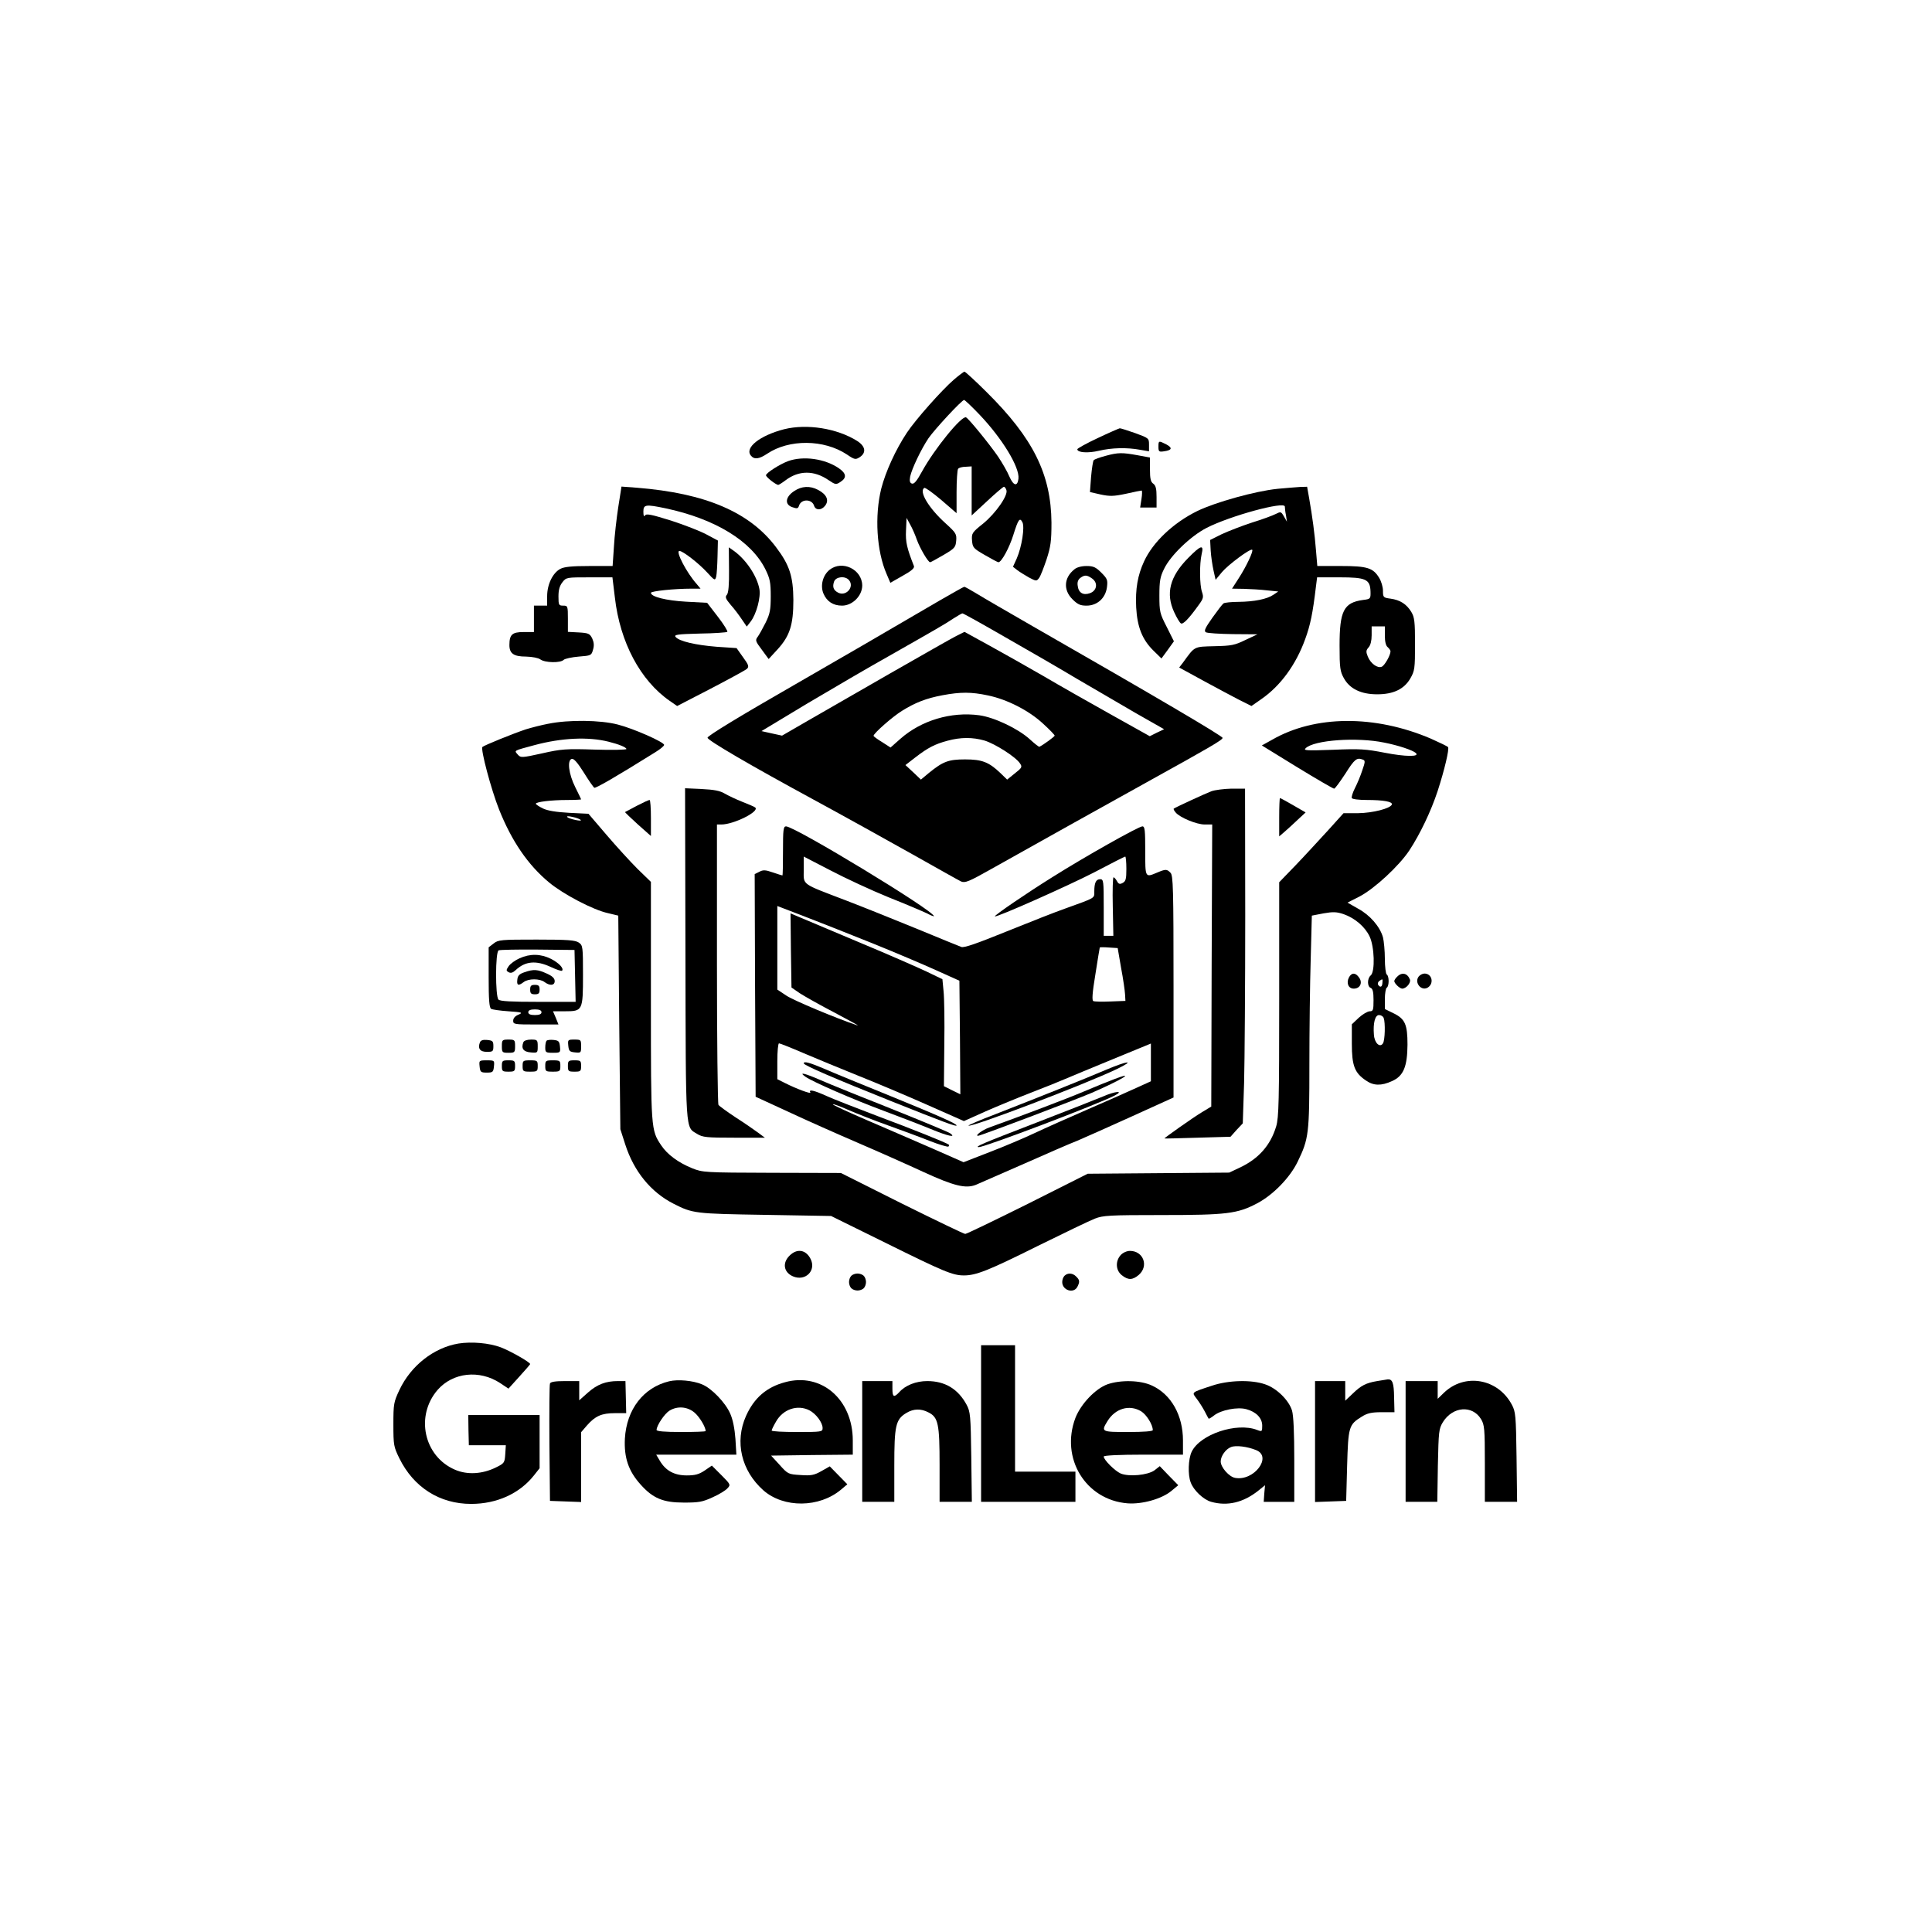 <?xml version="1.0" standalone="no"?>
<!DOCTYPE svg PUBLIC "-//W3C//DTD SVG 20010904//EN"
 "http://www.w3.org/TR/2001/REC-SVG-20010904/DTD/svg10.dtd">
<svg version="1.0" xmlns="http://www.w3.org/2000/svg"
 width="1024pt" height="1024pt" viewBox="0 0 1024 1024"
 preserveAspectRatio="xMidYMid meet">

<g transform="translate(0,1024) scale(0.1,-0.1)"
fill="#000000" stroke="none">
<path d="M5056 8228 c-64 -55 -204 -213 -249 -281 -60 -90 -113 -207 -136
-296 -36 -145 -25 -332 28 -453 l20 -47 65 37 c47 26 64 41 60 52 -37 94 -45
127 -42 188 l3 67 19 -35 c11 -19 27 -56 36 -82 16 -44 59 -118 70 -118 3 0
34 17 70 38 60 35 65 41 68 76 3 35 -1 42 -56 92 -90 81 -143 170 -113 188 5
3 45 -26 90 -64 l81 -70 0 112 c0 62 4 118 8 123 4 6 22 11 40 11 l32 2 0
-130 0 -130 82 76 c45 42 85 76 89 76 4 0 10 -8 13 -17 11 -27 -56 -123 -123
-178 -59 -47 -62 -52 -59 -90 3 -37 7 -42 68 -77 36 -21 68 -38 72 -38 16 0
58 77 79 145 26 83 34 94 48 67 13 -25 -3 -130 -30 -192 l-20 -44 23 -18 c13
-10 41 -27 62 -39 38 -20 40 -20 53 -3 8 10 25 55 40 99 22 68 26 97 26 195
-2 256 -97 448 -345 693 -59 59 -112 107 -116 107 -4 0 -29 -19 -56 -42z m136
-186 c120 -126 213 -279 206 -339 -5 -43 -26 -39 -48 11 -10 25 -38 73 -60
106 -46 67 -157 203 -170 208 -24 9 -167 -167 -232 -285 -29 -53 -43 -70 -55
-66 -11 4 -13 14 -9 37 9 42 58 145 97 203 34 49 177 203 189 203 4 0 41 -35
82 -78z"/>
<path d="M4156 7965 c-128 -33 -211 -98 -176 -140 18 -22 44 -18 86 10 116 78
301 77 423 -4 41 -28 46 -28 68 -14 36 24 30 58 -14 86 -107 67 -266 92 -387
62z"/>
<path d="M5818 7918 c-60 -28 -108 -55 -108 -59 0 -18 56 -22 115 -8 68 16
148 18 218 5 l47 -8 0 35 c0 34 -1 35 -72 61 -40 14 -77 26 -83 26 -5 -1 -58
-24 -117 -52z"/>
<path d="M6140 7872 c0 -26 3 -28 30 -24 42 6 46 18 11 37 -40 20 -41 20 -41
-13z"/>
<path d="M5860 7824 c-30 -8 -58 -18 -63 -23 -4 -4 -10 -44 -14 -88 l-6 -81
57 -13 c48 -10 68 -10 134 4 43 10 80 17 83 17 3 0 3 -20 -1 -45 l-7 -45 44 0
43 0 0 56 c0 43 -4 60 -17 70 -14 9 -18 27 -18 76 l0 63 -65 12 c-83 15 -103
15 -170 -3z"/>
<path d="M4177 7796 c-45 -17 -117 -63 -117 -75 0 -10 53 -51 65 -51 3 0 21
11 38 24 71 54 152 54 229 1 36 -24 39 -25 63 -9 34 22 31 45 -10 73 -74 50
-187 66 -268 37z"/>
<path d="M3277 7553 c-9 -59 -20 -154 -23 -210 l-7 -103 -124 0 c-91 0 -132
-4 -153 -15 -40 -21 -70 -82 -70 -145 l0 -50 -35 0 -35 0 0 -70 0 -70 -55 0
c-60 0 -75 -13 -75 -69 0 -45 23 -61 88 -61 34 -1 65 -7 76 -15 24 -18 107
-20 124 -2 7 6 43 14 80 17 64 5 67 6 75 36 7 22 5 40 -4 60 -13 26 -20 29
-72 32 l-57 3 0 69 c0 68 -1 70 -25 70 -23 0 -25 3 -25 49 0 34 6 56 21 75 20
26 23 26 143 26 l122 0 13 -107 c27 -237 135 -440 291 -548 l39 -27 178 92
c98 51 184 98 192 105 12 12 9 21 -21 62 l-34 48 -105 7 c-112 9 -199 29 -218
52 -10 12 9 15 128 18 77 1 142 6 146 9 3 4 -19 40 -50 80 l-57 74 -112 6
c-106 6 -186 26 -186 47 0 9 124 22 214 22 l49 0 -19 23 c-55 61 -115 177 -93
177 18 0 102 -65 147 -114 40 -44 42 -44 48 -22 3 13 6 61 7 107 l2 84 -60 32
c-33 18 -118 51 -189 74 -103 32 -131 38 -137 27 -6 -8 -9 -2 -9 20 0 38 11
40 117 18 264 -56 456 -174 530 -324 24 -49 28 -69 28 -142 0 -72 -4 -93 -27
-140 -15 -30 -34 -64 -42 -75 -14 -18 -12 -24 22 -69 l36 -49 47 51 c65 71 84
130 84 262 -1 125 -20 185 -92 280 -140 186 -374 286 -738 315 l-81 6 -17
-108z"/>
<path d="M4209 7637 c-47 -31 -51 -71 -10 -85 26 -9 31 -8 36 8 12 37 69 36
80 -1 8 -24 37 -25 57 -1 24 29 11 61 -37 86 -42 22 -86 20 -126 -7z"/>
<path d="M6770 7649 c-117 -12 -329 -71 -425 -118 -126 -62 -234 -164 -281
-266 -34 -73 -47 -147 -42 -245 6 -104 32 -170 92 -229 l42 -41 33 45 33 46
-38 76 c-37 72 -39 81 -39 167 0 76 4 99 25 141 34 71 140 173 225 217 125 64
415 143 415 113 0 -7 2 -28 6 -46 l5 -34 -16 28 c-15 26 -17 26 -43 13 -15 -8
-72 -29 -127 -46 -55 -18 -127 -46 -161 -62 l-60 -30 3 -57 c2 -31 9 -78 15
-105 l11 -49 34 41 c33 39 151 127 160 118 7 -7 -31 -88 -71 -150 l-36 -56 63
-1 c34 -1 89 -4 122 -8 l60 -6 -25 -17 c-35 -24 -103 -37 -185 -38 -38 0 -75
-4 -80 -8 -6 -4 -32 -38 -59 -76 -38 -54 -46 -70 -35 -77 8 -5 73 -9 144 -10
l130 -1 -64 -30 c-57 -28 -75 -31 -164 -33 -111 -3 -103 1 -167 -87 l-20 -26
128 -70 c70 -38 156 -84 191 -102 l64 -32 53 37 c101 70 183 182 232 318 27
74 40 136 57 280 l6 47 119 0 c139 0 162 -10 164 -75 1 -39 0 -40 -40 -45
-102 -14 -124 -58 -124 -242 0 -119 3 -137 23 -173 31 -56 91 -85 176 -85 86
0 143 27 176 84 23 40 25 52 25 182 0 120 -3 143 -20 171 -25 41 -59 63 -110
70 -38 5 -40 7 -40 42 0 20 -9 50 -20 68 -32 53 -63 63 -203 63 l-125 0 -7 83
c-7 89 -19 177 -36 275 l-11 62 -37 -1 c-20 -1 -74 -6 -121 -10z m570 -778 c0
-31 5 -53 15 -61 8 -7 15 -17 15 -22 0 -21 -32 -77 -47 -82 -22 -9 -58 17 -73
53 -11 27 -10 34 4 50 10 11 16 35 16 64 l0 47 35 0 35 0 0 -49z"/>
<path d="M3864 7221 c1 -80 -3 -123 -11 -133 -11 -12 -7 -22 20 -54 19 -21 45
-56 59 -77 l26 -38 21 27 c30 39 54 128 46 172 -13 70 -71 156 -135 202 l-27
19 1 -118z"/>
<path d="M6298 7283 c-98 -99 -121 -189 -74 -289 13 -28 29 -55 35 -58 11 -7
41 23 94 97 25 34 27 42 18 69 -13 37 -14 148 -2 201 13 53 -4 48 -71 -20z"/>
<path d="M4397 7220 c-36 -29 -50 -83 -33 -125 18 -43 52 -65 99 -65 55 0 107
52 107 107 -1 85 -106 136 -173 83z m103 -55 c30 -36 -16 -88 -58 -66 -25 13
-31 31 -21 59 10 26 59 31 79 7z"/>
<path d="M5694 7222 c-55 -44 -59 -109 -10 -158 28 -28 42 -34 75 -34 56 0
100 39 108 97 5 39 2 46 -30 78 -29 29 -42 35 -78 35 -27 0 -53 -7 -65 -18z
m94 -48 c33 -23 26 -65 -11 -78 -36 -13 -61 2 -65 40 -3 18 2 32 14 41 23 17
35 16 62 -3z"/>
<path d="M4980 7057 c-237 -139 -585 -341 -775 -450 -284 -163 -455 -267 -455
-277 0 -14 230 -148 560 -327 162 -88 400 -220 528 -292 128 -72 243 -137 256
-143 21 -9 41 -1 158 65 328 184 563 315 828 462 329 182 400 223 400 234 0
10 -352 217 -1005 591 -132 76 -267 154 -299 174 -33 20 -62 36 -65 36 -3 0
-62 -33 -131 -73z m351 -196 c123 -70 294 -169 379 -220 85 -50 224 -130 307
-179 l153 -87 -38 -18 -38 -19 -204 114 c-113 63 -275 155 -360 205 -85 49
-214 122 -287 162 l-131 72 -44 -22 c-24 -12 -180 -101 -348 -197 -168 -97
-366 -210 -440 -253 l-135 -78 -55 12 -54 12 244 147 c135 80 328 193 430 250
255 145 299 170 345 201 22 14 43 26 46 26 3 1 107 -57 230 -128z m-94 -307
c101 -21 217 -80 292 -150 34 -31 61 -59 61 -63 0 -5 -60 -49 -81 -59 -3 -1
-25 16 -50 39 -61 56 -188 117 -269 128 -149 20 -307 -27 -418 -125 l-52 -46
-45 29 c-25 15 -45 30 -45 33 0 13 100 101 150 132 72 45 130 67 215 83 96 18
153 18 242 -1z m-19 -239 c56 -17 166 -87 188 -121 13 -19 11 -23 -27 -53
l-41 -33 -36 35 c-61 58 -97 72 -187 72 -88 0 -117 -11 -192 -72 l-42 -35 -41
39 -41 38 53 41 c66 51 103 70 170 88 70 19 133 19 196 1z"/>
<path d="M2906 6404 c-37 -7 -91 -21 -120 -30 -66 -22 -219 -84 -229 -93 -11
-11 46 -225 88 -331 67 -168 153 -294 265 -387 76 -63 234 -146 313 -163 l54
-13 5 -566 6 -566 26 -81 c46 -143 136 -253 256 -314 102 -52 114 -53 485 -59
l350 -6 288 -142 c311 -154 357 -173 416 -173 64 0 128 25 391 156 140 69 277
135 303 145 43 17 77 19 355 19 344 0 401 7 505 62 84 44 174 136 215 221 59
122 62 148 62 512 0 181 3 434 7 561 l6 231 62 12 c51 9 70 8 106 -4 60 -21
113 -66 138 -118 26 -54 30 -187 6 -207 -19 -16 -19 -59 0 -66 11 -5 15 -22
15 -65 0 -52 -2 -59 -20 -59 -11 0 -37 -15 -58 -34 l-37 -35 0 -103 c0 -117
15 -155 75 -195 40 -28 81 -29 138 -3 61 27 81 77 82 193 0 108 -13 137 -75
167 l-45 22 0 53 c0 30 5 57 10 60 6 3 10 19 10 35 0 16 -4 32 -10 35 -5 3
-10 41 -10 83 0 42 -5 94 -10 114 -16 57 -69 118 -132 152 l-56 32 65 33 c79
42 208 161 263 244 57 87 114 206 150 315 36 111 62 221 55 232 -2 4 -44 24
-91 45 -297 127 -615 125 -842 -6 l-54 -30 187 -115 c103 -63 191 -114 196
-114 5 0 31 36 60 80 49 78 61 86 92 74 14 -5 13 -12 -3 -58 -9 -28 -27 -71
-39 -94 -12 -24 -19 -47 -16 -52 3 -6 39 -10 79 -10 89 0 138 -9 133 -24 -7
-21 -101 -45 -179 -46 l-77 0 -83 -92 c-46 -50 -122 -133 -170 -183 l-88 -91
0 -620 c0 -540 -2 -627 -16 -674 -30 -100 -93 -172 -194 -219 l-55 -26 -375
-3 -375 -3 -318 -160 c-175 -87 -324 -159 -331 -159 -7 0 -158 73 -336 161
l-323 162 -366 1 c-357 1 -367 2 -422 24 -74 30 -132 73 -164 121 -55 82 -55
82 -55 765 l0 632 -71 69 c-39 39 -113 120 -165 181 l-95 111 -102 5 c-70 4
-114 11 -139 23 -21 10 -38 22 -38 25 0 10 82 20 166 20 41 0 74 2 74 3 0 2
-14 31 -31 65 -35 70 -44 144 -18 150 11 2 31 -21 63 -72 26 -42 51 -78 56
-81 7 -4 110 55 323 188 26 16 47 33 47 39 0 15 -163 87 -246 108 -92 24 -261
26 -368 4z m319 -95 c56 -14 95 -30 95 -39 0 -4 -75 -6 -167 -3 -152 5 -179 3
-280 -20 -109 -24 -113 -24 -129 -6 -19 22 -25 19 90 50 142 38 283 45 391 18z
m4112 -5 c76 -15 150 -40 167 -55 23 -21 -55 -20 -163 1 -103 20 -133 22 -276
16 -140 -5 -158 -4 -145 8 44 44 273 60 417 30z m-4259 -410 c10 -10 -61 5
-71 15 -6 6 6 6 28 1 20 -4 40 -12 43 -16z m4249 -864 c-1 -22 -12 -26 -23 -9
-3 6 0 15 7 20 18 12 18 12 16 -11z m7 -186 c9 -24 7 -117 -4 -134 -16 -25
-45 1 -48 46 -5 61 6 104 27 104 11 0 22 -7 25 -16z"/>
<path d="M3633 5184 c2 -963 -1 -915 62 -954 29 -18 50 -20 196 -20 l163 0
-35 26 c-19 14 -72 51 -119 81 -47 31 -88 61 -92 67 -4 6 -8 343 -8 749 l0
737 23 0 c66 0 204 69 180 90 -4 4 -35 17 -68 30 -33 13 -75 33 -94 44 -25 15
-58 21 -122 24 l-88 4 2 -878z"/>
<path d="M6420 6046 c-36 -14 -192 -86 -199 -92 -2 -2 2 -11 10 -20 22 -27
111 -64 154 -64 l40 0 -3 -748 -2 -747 -48 -29 c-47 -28 -204 -139 -200 -140
2 -1 81 1 176 4 l174 5 32 36 33 35 7 215 c3 118 6 517 6 887 l-1 672 -72 0
c-40 -1 -88 -7 -107 -14z"/>
<path d="M6780 5908 l0 -101 28 24 c15 13 46 41 69 63 l43 40 -66 38 c-36 21
-67 38 -70 38 -2 0 -4 -46 -4 -102z"/>
<path d="M3375 5969 c-33 -18 -61 -32 -62 -33 -2 -1 29 -30 67 -65 l70 -62 0
95 c0 53 -3 96 -7 96 -5 0 -35 -14 -68 -31z"/>
<path d="M4150 5730 c0 -71 -1 -130 -3 -130 -2 0 -25 7 -51 16 -40 14 -52 14
-72 3 l-24 -12 2 -590 3 -590 176 -81 c96 -45 263 -119 370 -165 107 -46 262
-115 344 -153 161 -74 223 -89 277 -68 18 8 133 58 256 112 122 54 248 109
280 121 31 13 159 70 285 127 l227 103 0 588 c0 521 -2 589 -16 603 -19 20
-26 20 -71 1 -64 -27 -63 -28 -63 115 0 110 -2 130 -15 130 -20 0 -304 -160
-477 -269 -138 -86 -309 -203 -305 -208 8 -7 386 161 524 232 89 47 164 85
167 85 3 0 6 -29 6 -65 0 -54 -3 -66 -20 -75 -15 -8 -21 -6 -30 10 -6 11 -14
20 -18 20 -4 0 -6 -70 -4 -155 l3 -155 -26 0 -25 0 0 150 c0 141 -1 150 -19
150 -22 0 -31 -19 -31 -65 0 -37 8 -32 -150 -89 -52 -18 -194 -74 -315 -123
-158 -64 -226 -88 -240 -82 -11 4 -114 46 -230 94 -115 47 -286 116 -380 152
-243 93 -225 80 -225 163 l0 70 143 -74 c78 -41 216 -105 307 -142 91 -36 182
-75 203 -85 20 -11 37 -17 37 -15 0 29 -737 476 -784 476 -14 0 -16 -18 -16
-130z m470 -488 c124 -50 279 -116 345 -146 l120 -54 3 -301 2 -301 -43 21
-44 22 2 221 c2 121 0 249 -4 283 l-6 63 -85 41 c-47 22 -206 92 -355 154
-148 62 -291 123 -318 134 l-47 20 2 -196 3 -197 45 -31 c25 -16 108 -63 185
-103 77 -41 131 -70 120 -67 -116 39 -340 133 -377 158 l-48 32 0 222 0 221
138 -53 c75 -29 238 -93 362 -143z m1322 -132 c11 -58 20 -121 21 -140 l2 -35
-79 -3 c-44 -2 -84 -1 -91 2 -8 3 -6 41 11 143 12 76 22 139 23 141 1 2 22 2
48 0 l47 -3 18 -105z m-1685 -451 c65 -28 197 -82 293 -121 96 -38 261 -108
367 -155 l192 -85 116 52 c64 28 173 73 243 100 70 27 150 59 177 71 28 12
141 59 253 105 l202 83 0 -100 0 -100 -77 -35 c-43 -20 -159 -71 -258 -114
-99 -43 -225 -99 -280 -125 -55 -26 -163 -72 -239 -101 l-139 -54 -161 71
c-89 38 -245 107 -349 151 -103 44 -186 83 -183 85 2 3 40 -11 85 -31 44 -19
138 -56 208 -81 70 -25 170 -62 220 -82 51 -20 96 -33 100 -30 3 4 4 8 2 10
-12 10 -197 84 -379 152 -113 43 -234 90 -269 106 -66 30 -97 37 -86 19 7 -11
-74 19 -135 50 l-40 20 0 95 c0 52 4 95 9 95 5 0 63 -23 128 -51z"/>
<path d="M4260 4604 c0 -10 162 -80 460 -199 288 -115 350 -138 350 -130 0 9
-89 49 -346 154 -148 60 -307 125 -352 145 -80 34 -112 43 -112 30z"/>
<path d="M5860 4569 c-107 -46 -363 -148 -583 -234 -82 -31 -146 -59 -144 -61
12 -12 618 219 787 300 101 49 58 45 -60 -5z"/>
<path d="M4269 4533 c41 -28 247 -118 416 -181 88 -33 200 -76 248 -96 92 -38
139 -48 102 -22 -11 7 -150 65 -310 129 -159 63 -328 131 -373 151 -90 39
-121 46 -83 19z"/>
<path d="M5905 4520 c-27 -10 -99 -39 -160 -65 -92 -39 -322 -126 -502 -191
-36 -13 -78 -44 -59 -44 13 0 517 191 603 228 161 70 238 118 118 72z"/>
<path d="M5845 4428 c-39 -16 -198 -79 -354 -139 -285 -110 -328 -128 -303
-129 32 0 631 227 721 274 51 27 2 23 -64 -6z"/>
<path d="M2616 5239 l-26 -20 0 -159 c0 -116 3 -161 13 -167 6 -4 48 -10 92
-13 73 -5 78 -7 53 -18 -18 -7 -28 -19 -28 -32 0 -19 6 -20 120 -20 l120 0
-14 35 -15 35 63 0 c94 0 96 3 96 193 0 150 -1 156 -22 171 -19 13 -58 16
-224 16 -189 0 -203 -1 -228 -21z m432 -171 l3 -138 -199 0 c-141 0 -201 3
-210 12 -17 17 -17 254 1 261 6 3 100 5 207 4 l195 -2 3 -137z m-178 -193 c0
-10 -11 -15 -35 -15 -24 0 -35 5 -35 15 0 10 11 15 35 15 24 0 35 -5 35 -15z"/>
<path d="M2754 5161 c-23 -10 -49 -29 -58 -42 -14 -21 -14 -24 0 -32 11 -6 22
-3 37 11 51 48 108 53 186 17 30 -14 56 -23 60 -20 11 12 -16 41 -59 63 -54
27 -111 28 -166 3z"/>
<path d="M2780 5087 c-27 -9 -36 -18 -38 -39 -4 -31 5 -35 34 -13 25 19 85 19
110 0 28 -21 54 -19 54 5 0 15 -13 27 -42 40 -49 22 -69 24 -118 7z"/>
<path d="M2810 4995 c0 -20 5 -25 25 -25 20 0 25 5 25 25 0 20 -5 25 -25 25
-20 0 -25 -5 -25 -25z"/>
<path d="M7150 5060 c-16 -30 -3 -60 25 -60 34 0 48 31 29 58 -19 28 -40 28
-54 2z"/>
<path d="M7406 5064 c-9 -8 -16 -19 -16 -24 0 -12 29 -40 42 -40 21 0 47 31
41 48 -13 34 -42 41 -67 16z"/>
<path d="M7520 5065 c-26 -32 13 -81 48 -59 34 22 22 74 -18 74 -10 0 -23 -7
-30 -15z"/>
<path d="M2544 4716 c-13 -33 0 -51 36 -51 32 0 35 2 35 30 0 27 -4 30 -33 33
-22 2 -34 -2 -38 -12z"/>
<path d="M2660 4695 c0 -33 2 -35 35 -35 33 0 35 2 35 35 0 33 -2 35 -35 35
-33 0 -35 -2 -35 -35z"/>
<path d="M2774 4716 c-13 -33 0 -51 39 -54 36 -3 37 -3 37 32 0 34 -2 36 -35
36 -22 0 -38 -6 -41 -14z"/>
<path d="M2897 4724 c-4 -4 -7 -20 -7 -36 0 -26 3 -28 41 -28 39 0 40 1 37 33
-3 28 -7 32 -33 35 -17 2 -34 0 -38 -4z"/>
<path d="M3012 4698 c3 -29 7 -33 36 -36 31 -3 32 -2 32 32 0 35 -1 36 -36 36
-34 0 -35 -1 -32 -32z"/>
<path d="M2542 4588 c3 -30 6 -33 38 -33 32 0 35 3 38 33 3 31 3 32 -38 32
-41 0 -41 -1 -38 -32z"/>
<path d="M2660 4590 c0 -28 3 -30 35 -30 32 0 35 2 35 30 0 28 -3 30 -35 30
-32 0 -35 -2 -35 -30z"/>
<path d="M2770 4590 c0 -28 2 -30 40 -30 38 0 40 2 40 30 0 28 -2 30 -40 30
-38 0 -40 -2 -40 -30z"/>
<path d="M2890 4590 c0 -28 2 -30 40 -30 38 0 40 2 40 30 0 28 -2 30 -40 30
-38 0 -40 -2 -40 -30z"/>
<path d="M3010 4590 c0 -28 3 -30 35 -30 32 0 35 2 35 30 0 28 -3 30 -35 30
-32 0 -35 -2 -35 -30z"/>
<path d="M4185 3585 c-40 -39 -31 -89 18 -110 66 -28 125 31 93 93 -25 49 -72
56 -111 17z"/>
<path d="M5940 3588 c-29 -32 -27 -81 6 -107 34 -27 57 -26 90 2 54 47 24 127
-47 127 -16 0 -37 -9 -49 -22z"/>
<path d="M4512 3478 c-7 -7 -12 -21 -12 -33 0 -12 5 -26 12 -33 7 -7 21 -12
33 -12 12 0 26 5 33 12 7 7 12 21 12 33 0 12 -5 26 -12 33 -7 7 -21 12 -33 12
-12 0 -26 -5 -33 -12z"/>
<path d="M5642 3478 c-7 -7 -12 -21 -12 -33 0 -44 60 -63 80 -26 14 27 13 37
-6 55 -18 19 -45 21 -62 4z"/>
<path d="M2430 3119 c-131 -22 -252 -117 -313 -246 -30 -64 -32 -74 -32 -183
0 -110 2 -119 32 -180 76 -154 214 -241 380 -241 137 0 257 55 333 151 l30 38
0 141 0 141 -189 0 -189 0 1 -80 2 -80 98 0 98 0 -3 -47 c-3 -46 -5 -49 -50
-71 -71 -35 -151 -40 -216 -12 -166 71 -212 286 -92 424 81 92 221 107 330 36
l45 -30 57 63 c31 34 57 64 58 67 0 10 -106 70 -156 89 -62 23 -154 31 -224
20z"/>
<path d="M5200 2695 l0 -415 250 0 250 0 0 80 0 80 -160 0 -160 0 0 335 0 335
-90 0 -90 0 0 -415z"/>
<path d="M3547 2919 c-137 -33 -226 -149 -235 -304 -5 -101 19 -172 83 -243
66 -74 120 -96 230 -96 78 0 98 3 152 28 34 15 70 37 79 48 17 18 16 21 -32
69 l-51 51 -38 -26 c-30 -20 -50 -26 -95 -26 -66 0 -112 25 -143 78 l-19 32
212 0 213 0 -5 83 c-4 53 -13 101 -27 133 -25 59 -100 137 -151 157 -48 20
-127 27 -173 16z m134 -166 c26 -22 59 -76 59 -98 0 -3 -58 -5 -130 -5 -89 0
-130 4 -130 11 0 23 42 86 68 102 42 26 95 22 133 -10z"/>
<path d="M4161 2914 c-98 -26 -164 -83 -207 -179 -61 -137 -25 -290 92 -394
108 -95 297 -93 412 4 l33 28 -46 47 -47 48 -44 -25 c-39 -22 -55 -25 -111
-21 -65 4 -67 5 -111 54 l-45 49 217 3 216 2 0 75 c0 218 -167 362 -359 309z
m129 -149 c35 -18 70 -65 70 -94 0 -20 -5 -21 -135 -21 -74 0 -135 3 -135 8 0
4 10 25 23 47 37 66 114 92 177 60z"/>
<path d="M7299 2920 c-59 -10 -85 -23 -131 -68 l-38 -36 0 52 0 52 -80 0 -80
0 0 -320 0 -321 83 3 82 3 5 185 c6 208 9 219 77 261 30 19 52 24 106 24 l68
0 -2 80 c-1 76 -9 96 -34 94 -5 -1 -31 -5 -56 -9z"/>
<path d="M2915 2907 c-3 -7 -4 -149 -3 -317 l3 -305 83 -3 82 -3 0 185 0 185
31 36 c44 50 78 65 148 65 l60 0 -2 85 -2 85 -40 0 c-64 0 -109 -17 -159 -61
l-46 -41 0 51 0 51 -75 0 c-52 0 -77 -4 -80 -13z"/>
<path d="M4570 2600 l0 -320 85 0 85 0 0 191 c0 213 7 246 64 280 38 23 77 24
117 3 52 -26 59 -61 59 -279 l0 -195 86 0 85 0 -3 238 c-3 220 -5 240 -25 277
-45 83 -114 125 -208 125 -60 0 -116 -22 -149 -59 -28 -30 -36 -26 -36 19 l0
40 -80 0 -80 0 0 -320z"/>
<path d="M5870 2903 c-64 -23 -141 -104 -170 -178 -81 -214 54 -435 276 -453
78 -6 184 24 234 67 l35 29 -49 50 -49 51 -28 -22 c-36 -26 -135 -35 -179 -17
-30 13 -90 72 -90 90 0 6 82 10 210 10 l210 0 0 75 c0 133 -62 244 -164 291
-61 29 -166 31 -236 7z m178 -143 c29 -18 62 -71 62 -100 0 -6 -47 -10 -130
-10 -143 0 -145 1 -110 58 41 67 116 89 178 52z"/>
<path d="M6425 2896 c-115 -38 -109 -34 -82 -70 13 -17 32 -47 42 -66 10 -19
19 -37 21 -39 2 -2 15 6 29 17 37 29 124 46 171 33 52 -14 84 -47 84 -87 0
-32 -1 -33 -27 -23 -108 42 -303 -23 -347 -116 -18 -38 -21 -121 -5 -162 15
-42 68 -92 109 -103 85 -24 170 -4 249 59 l36 29 -4 -44 -3 -44 81 0 81 0 0
221 c0 146 -4 236 -12 263 -17 55 -82 119 -143 139 -72 25 -193 22 -280 -7z
m233 -342 c87 -35 -12 -166 -112 -147 -32 6 -76 56 -76 87 0 28 26 65 54 76
25 11 88 3 134 -16z"/>
<path d="M7450 2600 l0 -320 84 0 84 0 3 193 c4 181 5 194 27 230 52 83 156
91 202 15 18 -30 20 -51 20 -235 l0 -203 86 0 85 0 -3 238 c-3 220 -5 240 -25
277 -74 139 -250 169 -360 63 l-33 -32 0 47 0 47 -85 0 -85 0 0 -320z"/>
</g>
</svg>
